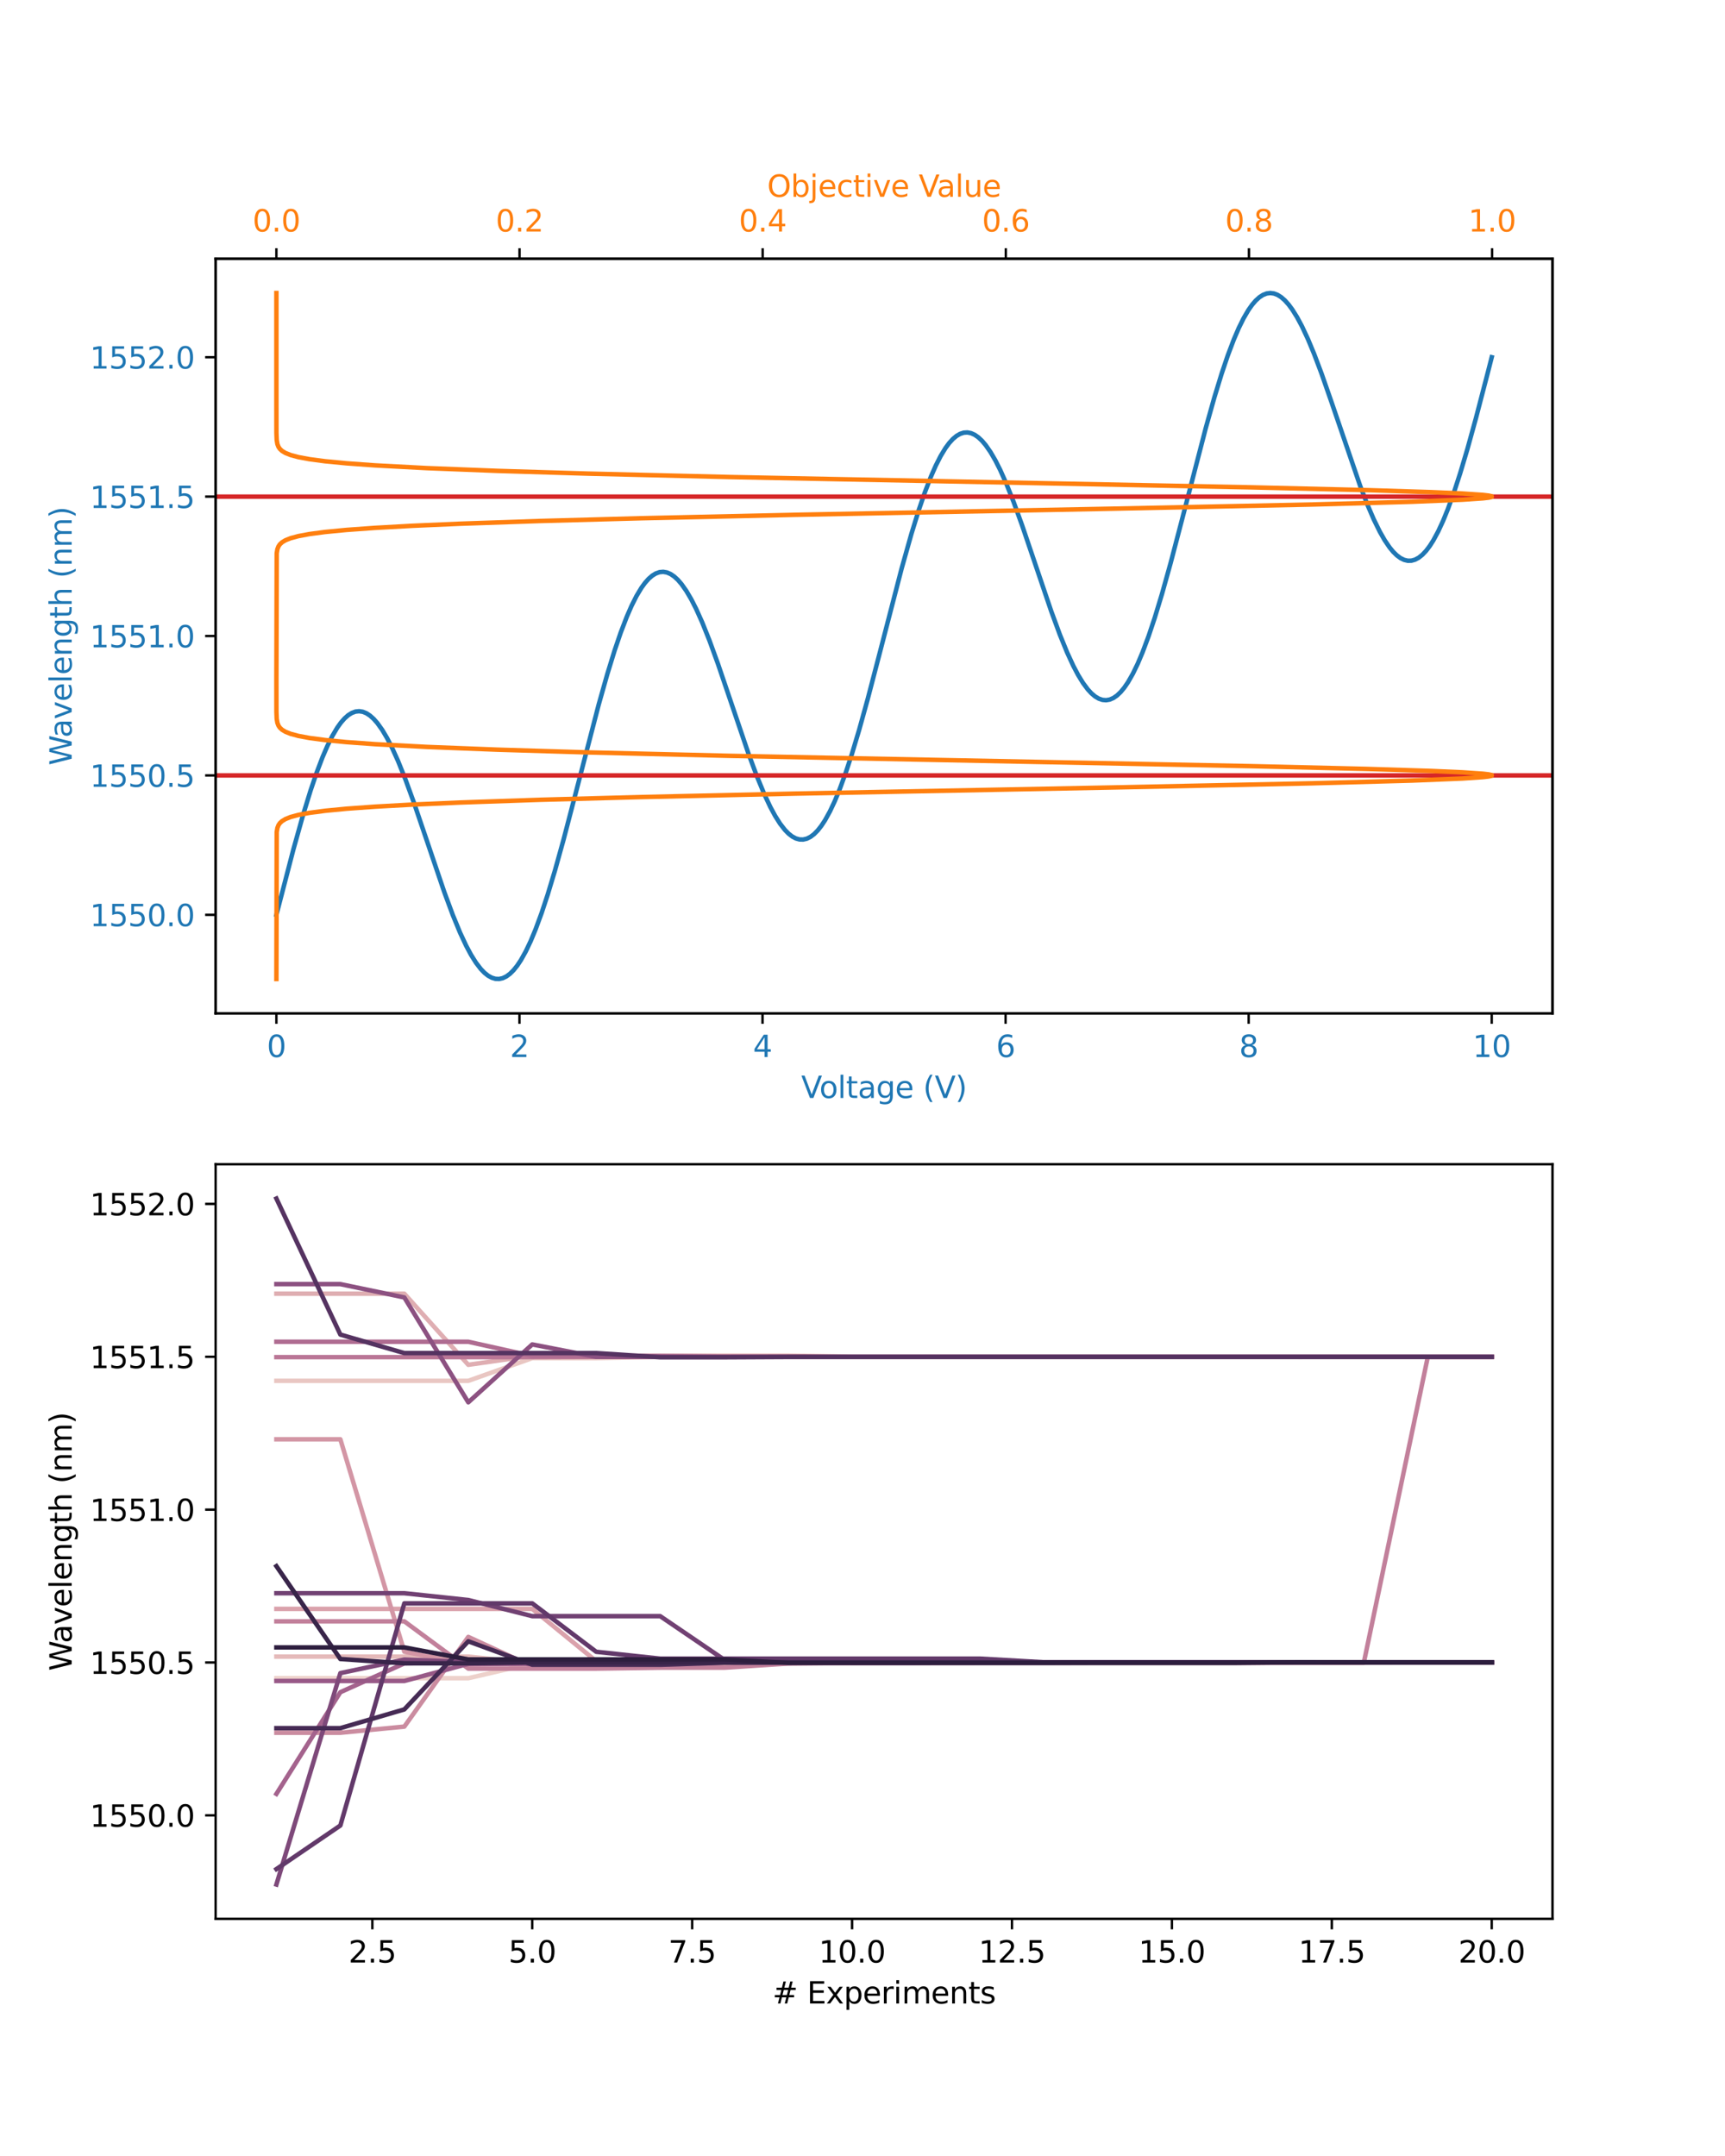 <?xml version="1.0" encoding="utf-8" standalone="no"?>
<!DOCTYPE svg PUBLIC "-//W3C//DTD SVG 1.1//EN"
  "http://www.w3.org/Graphics/SVG/1.1/DTD/svg11.dtd">
<svg xmlns:xlink="http://www.w3.org/1999/xlink" width="576pt" height="720pt" viewBox="0 0 576 720" xmlns="http://www.w3.org/2000/svg" version="1.1">
 <defs>
  <style type="text/css">*{stroke-linejoin: round; stroke-linecap: butt}</style>
 </defs>
 <g id="figure_1">
  <g id="patch_1">
   <path d="M 0 720 
L 576 720 
L 576 0 
L 0 0 
z
" style="fill: #ffffff"/>
  </g>
  <g id="axes_1">
   <g id="patch_2">
    <path d="M 72 338.4 
L 518.4 338.4 
L 518.4 86.4 
L 72 86.4 
z
" style="fill: #ffffff"/>
   </g>
   <g id="matplotlib.axis_1">
    <g id="xtick_1">
     <g id="line2d_1">
      <defs>
       <path id="m6e8fdf6765" d="M 0 0 
L 0 3.5 
" style="stroke: #000000; stroke-width: 0.8"/>
      </defs>
      <g>
       <use xlink:href="#m6e8fdf6765" x="92.291" y="338.4" style="stroke: #000000; stroke-width: 0.8"/>
      </g>
     </g>
     <g id="text_1">
      <!-- 0 -->
      <g style="fill: #1f77b4" transform="translate(89.11 352.998) scale(0.1 -0.1)">
       <defs>
        <path id="DejaVuSans-30" d="M 2034 4250 
Q 1547 4250 1301 3770 
Q 1056 3291 1056 2328 
Q 1056 1369 1301 889 
Q 1547 409 2034 409 
Q 2525 409 2770 889 
Q 3016 1369 3016 2328 
Q 3016 3291 2770 3770 
Q 2525 4250 2034 4250 
z
M 2034 4750 
Q 2819 4750 3233 4129 
Q 3647 3509 3647 2328 
Q 3647 1150 3233 529 
Q 2819 -91 2034 -91 
Q 1250 -91 836 529 
Q 422 1150 422 2328 
Q 422 3509 836 4129 
Q 1250 4750 2034 4750 
z
" transform="scale(0.016)"/>
       </defs>
       <use xlink:href="#DejaVuSans-30"/>
      </g>
     </g>
    </g>
    <g id="xtick_2">
     <g id="line2d_2">
      <g>
       <use xlink:href="#m6e8fdf6765" x="173.455" y="338.4" style="stroke: #000000; stroke-width: 0.8"/>
      </g>
     </g>
     <g id="text_2">
      <!-- 2 -->
      <g style="fill: #1f77b4" transform="translate(170.273 352.998) scale(0.1 -0.1)">
       <defs>
        <path id="DejaVuSans-32" d="M 1228 531 
L 3431 531 
L 3431 0 
L 469 0 
L 469 531 
Q 828 903 1448 1529 
Q 2069 2156 2228 2338 
Q 2531 2678 2651 2914 
Q 2772 3150 2772 3378 
Q 2772 3750 2511 3984 
Q 2250 4219 1831 4219 
Q 1534 4219 1204 4116 
Q 875 4013 500 3803 
L 500 4441 
Q 881 4594 1212 4672 
Q 1544 4750 1819 4750 
Q 2544 4750 2975 4387 
Q 3406 4025 3406 3419 
Q 3406 3131 3298 2873 
Q 3191 2616 2906 2266 
Q 2828 2175 2409 1742 
Q 1991 1309 1228 531 
z
" transform="scale(0.016)"/>
       </defs>
       <use xlink:href="#DejaVuSans-32"/>
      </g>
     </g>
    </g>
    <g id="xtick_3">
     <g id="line2d_3">
      <g>
       <use xlink:href="#m6e8fdf6765" x="254.618" y="338.4" style="stroke: #000000; stroke-width: 0.8"/>
      </g>
     </g>
     <g id="text_3">
      <!-- 4 -->
      <g style="fill: #1f77b4" transform="translate(251.437 352.998) scale(0.1 -0.1)">
       <defs>
        <path id="DejaVuSans-34" d="M 2419 4116 
L 825 1625 
L 2419 1625 
L 2419 4116 
z
M 2253 4666 
L 3047 4666 
L 3047 1625 
L 3713 1625 
L 3713 1100 
L 3047 1100 
L 3047 0 
L 2419 0 
L 2419 1100 
L 313 1100 
L 313 1709 
L 2253 4666 
z
" transform="scale(0.016)"/>
       </defs>
       <use xlink:href="#DejaVuSans-34"/>
      </g>
     </g>
    </g>
    <g id="xtick_4">
     <g id="line2d_4">
      <g>
       <use xlink:href="#m6e8fdf6765" x="335.782" y="338.4" style="stroke: #000000; stroke-width: 0.8"/>
      </g>
     </g>
     <g id="text_4">
      <!-- 6 -->
      <g style="fill: #1f77b4" transform="translate(332.601 352.998) scale(0.1 -0.1)">
       <defs>
        <path id="DejaVuSans-36" d="M 2113 2584 
Q 1688 2584 1439 2293 
Q 1191 2003 1191 1497 
Q 1191 994 1439 701 
Q 1688 409 2113 409 
Q 2538 409 2786 701 
Q 3034 994 3034 1497 
Q 3034 2003 2786 2293 
Q 2538 2584 2113 2584 
z
M 3366 4563 
L 3366 3988 
Q 3128 4100 2886 4159 
Q 2644 4219 2406 4219 
Q 1781 4219 1451 3797 
Q 1122 3375 1075 2522 
Q 1259 2794 1537 2939 
Q 1816 3084 2150 3084 
Q 2853 3084 3261 2657 
Q 3669 2231 3669 1497 
Q 3669 778 3244 343 
Q 2819 -91 2113 -91 
Q 1303 -91 875 529 
Q 447 1150 447 2328 
Q 447 3434 972 4092 
Q 1497 4750 2381 4750 
Q 2619 4750 2861 4703 
Q 3103 4656 3366 4563 
z
" transform="scale(0.016)"/>
       </defs>
       <use xlink:href="#DejaVuSans-36"/>
      </g>
     </g>
    </g>
    <g id="xtick_5">
     <g id="line2d_5">
      <g>
       <use xlink:href="#m6e8fdf6765" x="416.945" y="338.4" style="stroke: #000000; stroke-width: 0.8"/>
      </g>
     </g>
     <g id="text_5">
      <!-- 8 -->
      <g style="fill: #1f77b4" transform="translate(413.764 352.998) scale(0.1 -0.1)">
       <defs>
        <path id="DejaVuSans-38" d="M 2034 2216 
Q 1584 2216 1326 1975 
Q 1069 1734 1069 1313 
Q 1069 891 1326 650 
Q 1584 409 2034 409 
Q 2484 409 2743 651 
Q 3003 894 3003 1313 
Q 3003 1734 2745 1975 
Q 2488 2216 2034 2216 
z
M 1403 2484 
Q 997 2584 770 2862 
Q 544 3141 544 3541 
Q 544 4100 942 4425 
Q 1341 4750 2034 4750 
Q 2731 4750 3128 4425 
Q 3525 4100 3525 3541 
Q 3525 3141 3298 2862 
Q 3072 2584 2669 2484 
Q 3125 2378 3379 2068 
Q 3634 1759 3634 1313 
Q 3634 634 3220 271 
Q 2806 -91 2034 -91 
Q 1263 -91 848 271 
Q 434 634 434 1313 
Q 434 1759 690 2068 
Q 947 2378 1403 2484 
z
M 1172 3481 
Q 1172 3119 1398 2916 
Q 1625 2713 2034 2713 
Q 2441 2713 2670 2916 
Q 2900 3119 2900 3481 
Q 2900 3844 2670 4047 
Q 2441 4250 2034 4250 
Q 1625 4250 1398 4047 
Q 1172 3844 1172 3481 
z
" transform="scale(0.016)"/>
       </defs>
       <use xlink:href="#DejaVuSans-38"/>
      </g>
     </g>
    </g>
    <g id="xtick_6">
     <g id="line2d_6">
      <g>
       <use xlink:href="#m6e8fdf6765" x="498.109" y="338.4" style="stroke: #000000; stroke-width: 0.8"/>
      </g>
     </g>
     <g id="text_6">
      <!-- 10 -->
      <g style="fill: #1f77b4" transform="translate(491.747 352.998) scale(0.1 -0.1)">
       <defs>
        <path id="DejaVuSans-31" d="M 794 531 
L 1825 531 
L 1825 4091 
L 703 3866 
L 703 4441 
L 1819 4666 
L 2450 4666 
L 2450 531 
L 3481 531 
L 3481 0 
L 794 0 
L 794 531 
z
" transform="scale(0.016)"/>
       </defs>
       <use xlink:href="#DejaVuSans-31"/>
       <use xlink:href="#DejaVuSans-30" transform="translate(63.623 0)"/>
      </g>
     </g>
    </g>
    <g id="text_7">
     <!-- Voltage (V) -->
     <g style="fill: #1f77b4" transform="translate(267.533 366.677) scale(0.1 -0.1)">
      <defs>
       <path id="DejaVuSans-56" d="M 1831 0 
L 50 4666 
L 709 4666 
L 2188 738 
L 3669 4666 
L 4325 4666 
L 2547 0 
L 1831 0 
z
" transform="scale(0.016)"/>
       <path id="DejaVuSans-6f" d="M 1959 3097 
Q 1497 3097 1228 2736 
Q 959 2375 959 1747 
Q 959 1119 1226 758 
Q 1494 397 1959 397 
Q 2419 397 2687 759 
Q 2956 1122 2956 1747 
Q 2956 2369 2687 2733 
Q 2419 3097 1959 3097 
z
M 1959 3584 
Q 2709 3584 3137 3096 
Q 3566 2609 3566 1747 
Q 3566 888 3137 398 
Q 2709 -91 1959 -91 
Q 1206 -91 779 398 
Q 353 888 353 1747 
Q 353 2609 779 3096 
Q 1206 3584 1959 3584 
z
" transform="scale(0.016)"/>
       <path id="DejaVuSans-6c" d="M 603 4863 
L 1178 4863 
L 1178 0 
L 603 0 
L 603 4863 
z
" transform="scale(0.016)"/>
       <path id="DejaVuSans-74" d="M 1172 4494 
L 1172 3500 
L 2356 3500 
L 2356 3053 
L 1172 3053 
L 1172 1153 
Q 1172 725 1289 603 
Q 1406 481 1766 481 
L 2356 481 
L 2356 0 
L 1766 0 
Q 1100 0 847 248 
Q 594 497 594 1153 
L 594 3053 
L 172 3053 
L 172 3500 
L 594 3500 
L 594 4494 
L 1172 4494 
z
" transform="scale(0.016)"/>
       <path id="DejaVuSans-61" d="M 2194 1759 
Q 1497 1759 1228 1600 
Q 959 1441 959 1056 
Q 959 750 1161 570 
Q 1363 391 1709 391 
Q 2188 391 2477 730 
Q 2766 1069 2766 1631 
L 2766 1759 
L 2194 1759 
z
M 3341 1997 
L 3341 0 
L 2766 0 
L 2766 531 
Q 2569 213 2275 61 
Q 1981 -91 1556 -91 
Q 1019 -91 701 211 
Q 384 513 384 1019 
Q 384 1609 779 1909 
Q 1175 2209 1959 2209 
L 2766 2209 
L 2766 2266 
Q 2766 2663 2505 2880 
Q 2244 3097 1772 3097 
Q 1472 3097 1187 3025 
Q 903 2953 641 2809 
L 641 3341 
Q 956 3463 1253 3523 
Q 1550 3584 1831 3584 
Q 2591 3584 2966 3190 
Q 3341 2797 3341 1997 
z
" transform="scale(0.016)"/>
       <path id="DejaVuSans-67" d="M 2906 1791 
Q 2906 2416 2648 2759 
Q 2391 3103 1925 3103 
Q 1463 3103 1205 2759 
Q 947 2416 947 1791 
Q 947 1169 1205 825 
Q 1463 481 1925 481 
Q 2391 481 2648 825 
Q 2906 1169 2906 1791 
z
M 3481 434 
Q 3481 -459 3084 -895 
Q 2688 -1331 1869 -1331 
Q 1566 -1331 1297 -1286 
Q 1028 -1241 775 -1147 
L 775 -588 
Q 1028 -725 1275 -790 
Q 1522 -856 1778 -856 
Q 2344 -856 2625 -561 
Q 2906 -266 2906 331 
L 2906 616 
Q 2728 306 2450 153 
Q 2172 0 1784 0 
Q 1141 0 747 490 
Q 353 981 353 1791 
Q 353 2603 747 3093 
Q 1141 3584 1784 3584 
Q 2172 3584 2450 3431 
Q 2728 3278 2906 2969 
L 2906 3500 
L 3481 3500 
L 3481 434 
z
" transform="scale(0.016)"/>
       <path id="DejaVuSans-65" d="M 3597 1894 
L 3597 1613 
L 953 1613 
Q 991 1019 1311 708 
Q 1631 397 2203 397 
Q 2534 397 2845 478 
Q 3156 559 3463 722 
L 3463 178 
Q 3153 47 2828 -22 
Q 2503 -91 2169 -91 
Q 1331 -91 842 396 
Q 353 884 353 1716 
Q 353 2575 817 3079 
Q 1281 3584 2069 3584 
Q 2775 3584 3186 3129 
Q 3597 2675 3597 1894 
z
M 3022 2063 
Q 3016 2534 2758 2815 
Q 2500 3097 2075 3097 
Q 1594 3097 1305 2825 
Q 1016 2553 972 2059 
L 3022 2063 
z
" transform="scale(0.016)"/>
       <path id="DejaVuSans-20" transform="scale(0.016)"/>
       <path id="DejaVuSans-28" d="M 1984 4856 
Q 1566 4138 1362 3434 
Q 1159 2731 1159 2009 
Q 1159 1288 1364 580 
Q 1569 -128 1984 -844 
L 1484 -844 
Q 1016 -109 783 600 
Q 550 1309 550 2009 
Q 550 2706 781 3412 
Q 1013 4119 1484 4856 
L 1984 4856 
z
" transform="scale(0.016)"/>
       <path id="DejaVuSans-29" d="M 513 4856 
L 1013 4856 
Q 1481 4119 1714 3412 
Q 1947 2706 1947 2009 
Q 1947 1309 1714 600 
Q 1481 -109 1013 -844 
L 513 -844 
Q 928 -128 1133 580 
Q 1338 1288 1338 2009 
Q 1338 2731 1133 3434 
Q 928 4138 513 4856 
z
" transform="scale(0.016)"/>
      </defs>
      <use xlink:href="#DejaVuSans-56"/>
      <use xlink:href="#DejaVuSans-6f" transform="translate(60.658 0)"/>
      <use xlink:href="#DejaVuSans-6c" transform="translate(121.84 0)"/>
      <use xlink:href="#DejaVuSans-74" transform="translate(149.623 0)"/>
      <use xlink:href="#DejaVuSans-61" transform="translate(188.832 0)"/>
      <use xlink:href="#DejaVuSans-67" transform="translate(250.111 0)"/>
      <use xlink:href="#DejaVuSans-65" transform="translate(313.588 0)"/>
      <use xlink:href="#DejaVuSans-20" transform="translate(375.111 0)"/>
      <use xlink:href="#DejaVuSans-28" transform="translate(406.898 0)"/>
      <use xlink:href="#DejaVuSans-56" transform="translate(445.912 0)"/>
      <use xlink:href="#DejaVuSans-29" transform="translate(514.32 0)"/>
     </g>
    </g>
   </g>
   <g id="matplotlib.axis_2">
    <g id="ytick_1">
     <g id="line2d_7">
      <defs>
       <path id="md5751b11c7" d="M 0 0 
L -3.5 0 
" style="stroke: #000000; stroke-width: 0.8"/>
      </defs>
      <g>
       <use xlink:href="#md5751b11c7" x="72" y="305.505" style="stroke: #000000; stroke-width: 0.8"/>
      </g>
     </g>
     <g id="text_8">
      <!-- 1550.0 -->
      <g style="fill: #1f77b4" transform="translate(30.009 309.304) scale(0.1 -0.1)">
       <defs>
        <path id="DejaVuSans-35" d="M 691 4666 
L 3169 4666 
L 3169 4134 
L 1269 4134 
L 1269 2991 
Q 1406 3038 1543 3061 
Q 1681 3084 1819 3084 
Q 2600 3084 3056 2656 
Q 3513 2228 3513 1497 
Q 3513 744 3044 326 
Q 2575 -91 1722 -91 
Q 1428 -91 1123 -41 
Q 819 9 494 109 
L 494 744 
Q 775 591 1075 516 
Q 1375 441 1709 441 
Q 2250 441 2565 725 
Q 2881 1009 2881 1497 
Q 2881 1984 2565 2268 
Q 2250 2553 1709 2553 
Q 1456 2553 1204 2497 
Q 953 2441 691 2322 
L 691 4666 
z
" transform="scale(0.016)"/>
        <path id="DejaVuSans-2e" d="M 684 794 
L 1344 794 
L 1344 0 
L 684 0 
L 684 794 
z
" transform="scale(0.016)"/>
       </defs>
       <use xlink:href="#DejaVuSans-31"/>
       <use xlink:href="#DejaVuSans-35" transform="translate(63.623 0)"/>
       <use xlink:href="#DejaVuSans-35" transform="translate(127.246 0)"/>
       <use xlink:href="#DejaVuSans-30" transform="translate(190.869 0)"/>
       <use xlink:href="#DejaVuSans-2e" transform="translate(254.492 0)"/>
       <use xlink:href="#DejaVuSans-30" transform="translate(286.279 0)"/>
      </g>
     </g>
    </g>
    <g id="ytick_2">
     <g id="line2d_8">
      <g>
       <use xlink:href="#md5751b11c7" x="72" y="258.952" style="stroke: #000000; stroke-width: 0.8"/>
      </g>
     </g>
     <g id="text_9">
      <!-- 1550.5 -->
      <g style="fill: #1f77b4" transform="translate(30.009 262.752) scale(0.1 -0.1)">
       <use xlink:href="#DejaVuSans-31"/>
       <use xlink:href="#DejaVuSans-35" transform="translate(63.623 0)"/>
       <use xlink:href="#DejaVuSans-35" transform="translate(127.246 0)"/>
       <use xlink:href="#DejaVuSans-30" transform="translate(190.869 0)"/>
       <use xlink:href="#DejaVuSans-2e" transform="translate(254.492 0)"/>
       <use xlink:href="#DejaVuSans-35" transform="translate(286.279 0)"/>
      </g>
     </g>
    </g>
    <g id="ytick_3">
     <g id="line2d_9">
      <g>
       <use xlink:href="#md5751b11c7" x="72" y="212.4" style="stroke: #000000; stroke-width: 0.8"/>
      </g>
     </g>
     <g id="text_10">
      <!-- 1551.0 -->
      <g style="fill: #1f77b4" transform="translate(30.009 216.199) scale(0.1 -0.1)">
       <use xlink:href="#DejaVuSans-31"/>
       <use xlink:href="#DejaVuSans-35" transform="translate(63.623 0)"/>
       <use xlink:href="#DejaVuSans-35" transform="translate(127.246 0)"/>
       <use xlink:href="#DejaVuSans-31" transform="translate(190.869 0)"/>
       <use xlink:href="#DejaVuSans-2e" transform="translate(254.492 0)"/>
       <use xlink:href="#DejaVuSans-30" transform="translate(286.279 0)"/>
      </g>
     </g>
    </g>
    <g id="ytick_4">
     <g id="line2d_10">
      <g>
       <use xlink:href="#md5751b11c7" x="72" y="165.848" style="stroke: #000000; stroke-width: 0.8"/>
      </g>
     </g>
     <g id="text_11">
      <!-- 1551.5 -->
      <g style="fill: #1f77b4" transform="translate(30.009 169.647) scale(0.1 -0.1)">
       <use xlink:href="#DejaVuSans-31"/>
       <use xlink:href="#DejaVuSans-35" transform="translate(63.623 0)"/>
       <use xlink:href="#DejaVuSans-35" transform="translate(127.246 0)"/>
       <use xlink:href="#DejaVuSans-31" transform="translate(190.869 0)"/>
       <use xlink:href="#DejaVuSans-2e" transform="translate(254.492 0)"/>
       <use xlink:href="#DejaVuSans-35" transform="translate(286.279 0)"/>
      </g>
     </g>
    </g>
    <g id="ytick_5">
     <g id="line2d_11">
      <g>
       <use xlink:href="#md5751b11c7" x="72" y="119.295" style="stroke: #000000; stroke-width: 0.8"/>
      </g>
     </g>
     <g id="text_12">
      <!-- 1552.0 -->
      <g style="fill: #1f77b4" transform="translate(30.009 123.094) scale(0.1 -0.1)">
       <use xlink:href="#DejaVuSans-31"/>
       <use xlink:href="#DejaVuSans-35" transform="translate(63.623 0)"/>
       <use xlink:href="#DejaVuSans-35" transform="translate(127.246 0)"/>
       <use xlink:href="#DejaVuSans-32" transform="translate(190.869 0)"/>
       <use xlink:href="#DejaVuSans-2e" transform="translate(254.492 0)"/>
       <use xlink:href="#DejaVuSans-30" transform="translate(286.279 0)"/>
      </g>
     </g>
    </g>
    <g id="text_13">
     <!-- Wavelength (nm) -->
     <g style="fill: #1f77b4" transform="translate(23.93 255.592) rotate(-90) scale(0.1 -0.1)">
      <defs>
       <path id="DejaVuSans-57" d="M 213 4666 
L 850 4666 
L 1831 722 
L 2809 4666 
L 3519 4666 
L 4500 722 
L 5478 4666 
L 6119 4666 
L 4947 0 
L 4153 0 
L 3169 4050 
L 2175 0 
L 1381 0 
L 213 4666 
z
" transform="scale(0.016)"/>
       <path id="DejaVuSans-76" d="M 191 3500 
L 800 3500 
L 1894 563 
L 2988 3500 
L 3597 3500 
L 2284 0 
L 1503 0 
L 191 3500 
z
" transform="scale(0.016)"/>
       <path id="DejaVuSans-6e" d="M 3513 2113 
L 3513 0 
L 2938 0 
L 2938 2094 
Q 2938 2591 2744 2837 
Q 2550 3084 2163 3084 
Q 1697 3084 1428 2787 
Q 1159 2491 1159 1978 
L 1159 0 
L 581 0 
L 581 3500 
L 1159 3500 
L 1159 2956 
Q 1366 3272 1645 3428 
Q 1925 3584 2291 3584 
Q 2894 3584 3203 3211 
Q 3513 2838 3513 2113 
z
" transform="scale(0.016)"/>
       <path id="DejaVuSans-68" d="M 3513 2113 
L 3513 0 
L 2938 0 
L 2938 2094 
Q 2938 2591 2744 2837 
Q 2550 3084 2163 3084 
Q 1697 3084 1428 2787 
Q 1159 2491 1159 1978 
L 1159 0 
L 581 0 
L 581 4863 
L 1159 4863 
L 1159 2956 
Q 1366 3272 1645 3428 
Q 1925 3584 2291 3584 
Q 2894 3584 3203 3211 
Q 3513 2838 3513 2113 
z
" transform="scale(0.016)"/>
       <path id="DejaVuSans-6d" d="M 3328 2828 
Q 3544 3216 3844 3400 
Q 4144 3584 4550 3584 
Q 5097 3584 5394 3201 
Q 5691 2819 5691 2113 
L 5691 0 
L 5113 0 
L 5113 2094 
Q 5113 2597 4934 2840 
Q 4756 3084 4391 3084 
Q 3944 3084 3684 2787 
Q 3425 2491 3425 1978 
L 3425 0 
L 2847 0 
L 2847 2094 
Q 2847 2600 2669 2842 
Q 2491 3084 2119 3084 
Q 1678 3084 1418 2786 
Q 1159 2488 1159 1978 
L 1159 0 
L 581 0 
L 581 3500 
L 1159 3500 
L 1159 2956 
Q 1356 3278 1631 3431 
Q 1906 3584 2284 3584 
Q 2666 3584 2933 3390 
Q 3200 3197 3328 2828 
z
" transform="scale(0.016)"/>
      </defs>
      <use xlink:href="#DejaVuSans-57"/>
      <use xlink:href="#DejaVuSans-61" transform="translate(92.502 0)"/>
      <use xlink:href="#DejaVuSans-76" transform="translate(153.781 0)"/>
      <use xlink:href="#DejaVuSans-65" transform="translate(212.961 0)"/>
      <use xlink:href="#DejaVuSans-6c" transform="translate(274.484 0)"/>
      <use xlink:href="#DejaVuSans-65" transform="translate(302.268 0)"/>
      <use xlink:href="#DejaVuSans-6e" transform="translate(363.791 0)"/>
      <use xlink:href="#DejaVuSans-67" transform="translate(427.17 0)"/>
      <use xlink:href="#DejaVuSans-74" transform="translate(490.646 0)"/>
      <use xlink:href="#DejaVuSans-68" transform="translate(529.855 0)"/>
      <use xlink:href="#DejaVuSans-20" transform="translate(593.234 0)"/>
      <use xlink:href="#DejaVuSans-28" transform="translate(625.021 0)"/>
      <use xlink:href="#DejaVuSans-6e" transform="translate(664.035 0)"/>
      <use xlink:href="#DejaVuSans-6d" transform="translate(727.414 0)"/>
      <use xlink:href="#DejaVuSans-29" transform="translate(824.826 0)"/>
     </g>
    </g>
   </g>
   <g id="line2d_12">
    <path d="M 92.291 305.505 
L 97.978 283.624 
L 101.228 272.04 
L 103.665 264.109 
L 105.696 258.123 
L 107.727 252.788 
L 109.352 249.036 
L 110.977 245.777 
L 112.602 243.035 
L 113.821 241.33 
L 115.039 239.935 
L 116.258 238.853 
L 117.477 238.089 
L 118.695 237.642 
L 119.914 237.513 
L 121.133 237.699 
L 122.352 238.195 
L 123.57 238.997 
L 124.789 240.095 
L 126.008 241.481 
L 127.632 243.756 
L 129.257 246.492 
L 130.882 249.654 
L 132.913 254.144 
L 135.351 260.206 
L 138.194 268 
L 142.257 279.944 
L 148.35 297.895 
L 151.193 305.568 
L 153.631 311.488 
L 155.662 315.835 
L 157.287 318.868 
L 158.912 321.463 
L 160.537 323.588 
L 161.755 324.855 
L 162.974 325.831 
L 164.193 326.506 
L 165.411 326.874 
L 166.63 326.929 
L 167.849 326.668 
L 169.067 326.089 
L 170.286 325.192 
L 171.505 323.979 
L 172.723 322.454 
L 173.942 320.623 
L 175.567 317.717 
L 177.192 314.3 
L 178.817 310.401 
L 180.848 304.896 
L 182.879 298.759 
L 185.316 290.675 
L 188.16 280.456 
L 192.222 264.914 
L 199.94 235.2 
L 202.784 225.143 
L 205.221 217.243 
L 207.252 211.288 
L 209.284 205.987 
L 210.908 202.265 
L 212.533 199.037 
L 214.158 196.328 
L 215.377 194.65 
L 216.596 193.28 
L 217.814 192.225 
L 219.033 191.487 
L 220.252 191.067 
L 221.47 190.964 
L 222.689 191.176 
L 223.908 191.698 
L 225.126 192.525 
L 226.345 193.647 
L 227.564 195.056 
L 229.189 197.361 
L 230.813 200.125 
L 232.438 203.312 
L 234.469 207.83 
L 236.907 213.92 
L 239.75 221.737 
L 243.813 233.696 
L 249.906 251.628 
L 252.75 259.276 
L 255.187 265.166 
L 257.218 269.484 
L 258.843 272.491 
L 260.468 275.058 
L 262.093 277.152 
L 263.311 278.396 
L 264.53 279.346 
L 265.749 279.996 
L 266.967 280.338 
L 268.186 280.367 
L 269.405 280.079 
L 270.623 279.474 
L 271.842 278.55 
L 273.061 277.311 
L 274.279 275.761 
L 275.498 273.904 
L 277.123 270.965 
L 278.748 267.518 
L 280.373 263.589 
L 282.404 258.051 
L 284.435 251.884 
L 286.872 243.771 
L 289.716 233.527 
L 293.778 217.965 
L 301.09 189.768 
L 304.34 178.247 
L 306.777 170.379 
L 308.809 164.454 
L 310.84 159.188 
L 312.465 155.496 
L 314.089 152.3 
L 315.714 149.624 
L 316.933 147.971 
L 318.152 146.628 
L 319.37 145.599 
L 320.589 144.887 
L 321.808 144.494 
L 323.026 144.417 
L 324.245 144.655 
L 325.464 145.203 
L 326.682 146.054 
L 327.901 147.201 
L 329.12 148.634 
L 330.745 150.969 
L 332.37 153.76 
L 333.994 156.972 
L 336.026 161.518 
L 338.463 167.635 
L 341.306 175.475 
L 345.369 187.448 
L 351.056 204.217 
L 353.899 211.94 
L 356.337 217.917 
L 358.368 222.322 
L 359.993 225.407 
L 361.618 228.059 
L 363.243 230.245 
L 364.461 231.559 
L 365.68 232.584 
L 366.899 233.31 
L 368.117 233.729 
L 369.336 233.837 
L 370.555 233.628 
L 371.773 233.102 
L 372.992 232.258 
L 374.211 231.098 
L 375.429 229.625 
L 376.648 227.844 
L 378.273 225.003 
L 379.898 221.649 
L 381.523 217.809 
L 383.554 212.371 
L 385.585 206.294 
L 388.022 198.271 
L 390.866 188.104 
L 394.928 172.601 
L 402.646 142.841 
L 405.49 132.729 
L 407.927 124.767 
L 409.958 118.75 
L 411.99 113.381 
L 413.614 109.599 
L 415.239 106.308 
L 416.864 103.533 
L 418.083 101.803 
L 419.302 100.382 
L 420.52 99.274 
L 421.739 98.483 
L 422.958 98.01 
L 424.176 97.855 
L 425.395 98.014 
L 426.614 98.485 
L 427.832 99.261 
L 429.051 100.335 
L 430.27 101.697 
L 431.488 103.337 
L 433.113 105.932 
L 434.738 108.965 
L 436.769 113.312 
L 438.8 118.198 
L 441.238 124.643 
L 444.487 133.94 
L 454.237 162.436 
L 456.674 168.711 
L 458.705 173.418 
L 460.736 177.556 
L 462.361 180.402 
L 463.986 182.796 
L 465.205 184.275 
L 466.424 185.47 
L 467.642 186.371 
L 468.861 186.97 
L 470.08 187.26 
L 471.298 187.236 
L 472.517 186.895 
L 473.736 186.237 
L 474.954 185.261 
L 476.173 183.97 
L 477.392 182.368 
L 478.61 180.461 
L 480.235 177.457 
L 481.86 173.948 
L 483.485 169.961 
L 485.516 164.357 
L 487.547 158.131 
L 489.985 149.96 
L 492.828 139.664 
L 496.89 124.067 
L 498.109 119.295 
L 498.109 119.295 
" clip-path="url(#pfb0969e4d7)" style="fill: none; stroke: #1f77b4; stroke-width: 1.5; stroke-linecap: square"/>
   </g>
   <g id="line2d_13">
    <path d="M 72 258.952 
L 518.4 258.952 
" clip-path="url(#pfb0969e4d7)" style="fill: none; stroke: #d62728; stroke-width: 1.5; stroke-linecap: square"/>
   </g>
   <g id="line2d_14">
    <path d="M 72 165.848 
L 518.4 165.848 
" clip-path="url(#pfb0969e4d7)" style="fill: none; stroke: #d62728; stroke-width: 1.5; stroke-linecap: square"/>
   </g>
   <g id="patch_3">
    <path d="M 72 338.4 
L 72 86.4 
" style="fill: none; stroke: #000000; stroke-width: 0.8; stroke-linejoin: miter; stroke-linecap: square"/>
   </g>
   <g id="patch_4">
    <path d="M 518.4 338.4 
L 518.4 86.4 
" style="fill: none; stroke: #000000; stroke-width: 0.8; stroke-linejoin: miter; stroke-linecap: square"/>
   </g>
   <g id="patch_5">
    <path d="M 72 338.4 
L 518.4 338.4 
" style="fill: none; stroke: #000000; stroke-width: 0.8; stroke-linejoin: miter; stroke-linecap: square"/>
   </g>
   <g id="patch_6">
    <path d="M 72 86.4 
L 518.4 86.4 
" style="fill: none; stroke: #000000; stroke-width: 0.8; stroke-linejoin: miter; stroke-linecap: square"/>
   </g>
  </g>
  <g id="axes_2">
   <g id="patch_7">
    <path d="M 72 640.8 
L 518.4 640.8 
L 518.4 388.8 
L 72 388.8 
z
" style="fill: #ffffff"/>
   </g>
   <g id="FillBetweenPolyCollection_1"/>
   <g id="FillBetweenPolyCollection_2"/>
   <g id="FillBetweenPolyCollection_3"/>
   <g id="FillBetweenPolyCollection_4"/>
   <g id="FillBetweenPolyCollection_5"/>
   <g id="FillBetweenPolyCollection_6"/>
   <g id="FillBetweenPolyCollection_7"/>
   <g id="FillBetweenPolyCollection_8"/>
   <g id="FillBetweenPolyCollection_9"/>
   <g id="FillBetweenPolyCollection_10"/>
   <g id="FillBetweenPolyCollection_11"/>
   <g id="FillBetweenPolyCollection_12"/>
   <g id="FillBetweenPolyCollection_13"/>
   <g id="FillBetweenPolyCollection_14"/>
   <g id="FillBetweenPolyCollection_15"/>
   <g id="FillBetweenPolyCollection_16"/>
   <g id="FillBetweenPolyCollection_17"/>
   <g id="FillBetweenPolyCollection_18"/>
   <g id="FillBetweenPolyCollection_19"/>
   <g id="FillBetweenPolyCollection_20"/>
   <g id="matplotlib.axis_3">
    <g id="xtick_7">
     <g id="line2d_15">
      <g>
       <use xlink:href="#m6e8fdf6765" x="124.329" y="640.8" style="stroke: #000000; stroke-width: 0.8"/>
      </g>
     </g>
     <g id="text_14">
      <!-- 2.5 -->
      <g transform="translate(116.378 655.398) scale(0.1 -0.1)">
       <use xlink:href="#DejaVuSans-32"/>
       <use xlink:href="#DejaVuSans-2e" transform="translate(63.623 0)"/>
       <use xlink:href="#DejaVuSans-35" transform="translate(95.41 0)"/>
      </g>
     </g>
    </g>
    <g id="xtick_8">
     <g id="line2d_16">
      <g>
       <use xlink:href="#m6e8fdf6765" x="177.726" y="640.8" style="stroke: #000000; stroke-width: 0.8"/>
      </g>
     </g>
     <g id="text_15">
      <!-- 5.0 -->
      <g transform="translate(169.775 655.398) scale(0.1 -0.1)">
       <use xlink:href="#DejaVuSans-35"/>
       <use xlink:href="#DejaVuSans-2e" transform="translate(63.623 0)"/>
       <use xlink:href="#DejaVuSans-30" transform="translate(95.41 0)"/>
      </g>
     </g>
    </g>
    <g id="xtick_9">
     <g id="line2d_17">
      <g>
       <use xlink:href="#m6e8fdf6765" x="231.123" y="640.8" style="stroke: #000000; stroke-width: 0.8"/>
      </g>
     </g>
     <g id="text_16">
      <!-- 7.5 -->
      <g transform="translate(223.172 655.398) scale(0.1 -0.1)">
       <defs>
        <path id="DejaVuSans-37" d="M 525 4666 
L 3525 4666 
L 3525 4397 
L 1831 0 
L 1172 0 
L 2766 4134 
L 525 4134 
L 525 4666 
z
" transform="scale(0.016)"/>
       </defs>
       <use xlink:href="#DejaVuSans-37"/>
       <use xlink:href="#DejaVuSans-2e" transform="translate(63.623 0)"/>
       <use xlink:href="#DejaVuSans-35" transform="translate(95.41 0)"/>
      </g>
     </g>
    </g>
    <g id="xtick_10">
     <g id="line2d_18">
      <g>
       <use xlink:href="#m6e8fdf6765" x="284.521" y="640.8" style="stroke: #000000; stroke-width: 0.8"/>
      </g>
     </g>
     <g id="text_17">
      <!-- 10.0 -->
      <g transform="translate(273.388 655.398) scale(0.1 -0.1)">
       <use xlink:href="#DejaVuSans-31"/>
       <use xlink:href="#DejaVuSans-30" transform="translate(63.623 0)"/>
       <use xlink:href="#DejaVuSans-2e" transform="translate(127.246 0)"/>
       <use xlink:href="#DejaVuSans-30" transform="translate(159.033 0)"/>
      </g>
     </g>
    </g>
    <g id="xtick_11">
     <g id="line2d_19">
      <g>
       <use xlink:href="#m6e8fdf6765" x="337.918" y="640.8" style="stroke: #000000; stroke-width: 0.8"/>
      </g>
     </g>
     <g id="text_18">
      <!-- 12.5 -->
      <g transform="translate(326.785 655.398) scale(0.1 -0.1)">
       <use xlink:href="#DejaVuSans-31"/>
       <use xlink:href="#DejaVuSans-32" transform="translate(63.623 0)"/>
       <use xlink:href="#DejaVuSans-2e" transform="translate(127.246 0)"/>
       <use xlink:href="#DejaVuSans-35" transform="translate(159.033 0)"/>
      </g>
     </g>
    </g>
    <g id="xtick_12">
     <g id="line2d_20">
      <g>
       <use xlink:href="#m6e8fdf6765" x="391.315" y="640.8" style="stroke: #000000; stroke-width: 0.8"/>
      </g>
     </g>
     <g id="text_19">
      <!-- 15.0 -->
      <g transform="translate(380.182 655.398) scale(0.1 -0.1)">
       <use xlink:href="#DejaVuSans-31"/>
       <use xlink:href="#DejaVuSans-35" transform="translate(63.623 0)"/>
       <use xlink:href="#DejaVuSans-2e" transform="translate(127.246 0)"/>
       <use xlink:href="#DejaVuSans-30" transform="translate(159.033 0)"/>
      </g>
     </g>
    </g>
    <g id="xtick_13">
     <g id="line2d_21">
      <g>
       <use xlink:href="#m6e8fdf6765" x="444.712" y="640.8" style="stroke: #000000; stroke-width: 0.8"/>
      </g>
     </g>
     <g id="text_20">
      <!-- 17.5 -->
      <g transform="translate(433.579 655.398) scale(0.1 -0.1)">
       <use xlink:href="#DejaVuSans-31"/>
       <use xlink:href="#DejaVuSans-37" transform="translate(63.623 0)"/>
       <use xlink:href="#DejaVuSans-2e" transform="translate(127.246 0)"/>
       <use xlink:href="#DejaVuSans-35" transform="translate(159.033 0)"/>
      </g>
     </g>
    </g>
    <g id="xtick_14">
     <g id="line2d_22">
      <g>
       <use xlink:href="#m6e8fdf6765" x="498.109" y="640.8" style="stroke: #000000; stroke-width: 0.8"/>
      </g>
     </g>
     <g id="text_21">
      <!-- 20.0 -->
      <g transform="translate(486.976 655.398) scale(0.1 -0.1)">
       <use xlink:href="#DejaVuSans-32"/>
       <use xlink:href="#DejaVuSans-30" transform="translate(63.623 0)"/>
       <use xlink:href="#DejaVuSans-2e" transform="translate(127.246 0)"/>
       <use xlink:href="#DejaVuSans-30" transform="translate(159.033 0)"/>
      </g>
     </g>
    </g>
    <g id="text_22">
     <!-- # Experiments -->
     <g transform="translate(257.927 669.077) scale(0.1 -0.1)">
      <defs>
       <path id="DejaVuSans-23" d="M 3272 2816 
L 2363 2816 
L 2100 1772 
L 3016 1772 
L 3272 2816 
z
M 2803 4594 
L 2478 3297 
L 3391 3297 
L 3719 4594 
L 4219 4594 
L 3897 3297 
L 4872 3297 
L 4872 2816 
L 3775 2816 
L 3519 1772 
L 4513 1772 
L 4513 1294 
L 3397 1294 
L 3072 0 
L 2572 0 
L 2894 1294 
L 1978 1294 
L 1656 0 
L 1153 0 
L 1478 1294 
L 494 1294 
L 494 1772 
L 1594 1772 
L 1856 2816 
L 850 2816 
L 850 3297 
L 1978 3297 
L 2297 4594 
L 2803 4594 
z
" transform="scale(0.016)"/>
       <path id="DejaVuSans-45" d="M 628 4666 
L 3578 4666 
L 3578 4134 
L 1259 4134 
L 1259 2753 
L 3481 2753 
L 3481 2222 
L 1259 2222 
L 1259 531 
L 3634 531 
L 3634 0 
L 628 0 
L 628 4666 
z
" transform="scale(0.016)"/>
       <path id="DejaVuSans-78" d="M 3513 3500 
L 2247 1797 
L 3578 0 
L 2900 0 
L 1881 1375 
L 863 0 
L 184 0 
L 1544 1831 
L 300 3500 
L 978 3500 
L 1906 2253 
L 2834 3500 
L 3513 3500 
z
" transform="scale(0.016)"/>
       <path id="DejaVuSans-70" d="M 1159 525 
L 1159 -1331 
L 581 -1331 
L 581 3500 
L 1159 3500 
L 1159 2969 
Q 1341 3281 1617 3432 
Q 1894 3584 2278 3584 
Q 2916 3584 3314 3078 
Q 3713 2572 3713 1747 
Q 3713 922 3314 415 
Q 2916 -91 2278 -91 
Q 1894 -91 1617 61 
Q 1341 213 1159 525 
z
M 3116 1747 
Q 3116 2381 2855 2742 
Q 2594 3103 2138 3103 
Q 1681 3103 1420 2742 
Q 1159 2381 1159 1747 
Q 1159 1113 1420 752 
Q 1681 391 2138 391 
Q 2594 391 2855 752 
Q 3116 1113 3116 1747 
z
" transform="scale(0.016)"/>
       <path id="DejaVuSans-72" d="M 2631 2963 
Q 2534 3019 2420 3045 
Q 2306 3072 2169 3072 
Q 1681 3072 1420 2755 
Q 1159 2438 1159 1844 
L 1159 0 
L 581 0 
L 581 3500 
L 1159 3500 
L 1159 2956 
Q 1341 3275 1631 3429 
Q 1922 3584 2338 3584 
Q 2397 3584 2469 3576 
Q 2541 3569 2628 3553 
L 2631 2963 
z
" transform="scale(0.016)"/>
       <path id="DejaVuSans-69" d="M 603 3500 
L 1178 3500 
L 1178 0 
L 603 0 
L 603 3500 
z
M 603 4863 
L 1178 4863 
L 1178 4134 
L 603 4134 
L 603 4863 
z
" transform="scale(0.016)"/>
       <path id="DejaVuSans-73" d="M 2834 3397 
L 2834 2853 
Q 2591 2978 2328 3040 
Q 2066 3103 1784 3103 
Q 1356 3103 1142 2972 
Q 928 2841 928 2578 
Q 928 2378 1081 2264 
Q 1234 2150 1697 2047 
L 1894 2003 
Q 2506 1872 2764 1633 
Q 3022 1394 3022 966 
Q 3022 478 2636 193 
Q 2250 -91 1575 -91 
Q 1294 -91 989 -36 
Q 684 19 347 128 
L 347 722 
Q 666 556 975 473 
Q 1284 391 1588 391 
Q 1994 391 2212 530 
Q 2431 669 2431 922 
Q 2431 1156 2273 1281 
Q 2116 1406 1581 1522 
L 1381 1569 
Q 847 1681 609 1914 
Q 372 2147 372 2553 
Q 372 3047 722 3315 
Q 1072 3584 1716 3584 
Q 2034 3584 2315 3537 
Q 2597 3491 2834 3397 
z
" transform="scale(0.016)"/>
      </defs>
      <use xlink:href="#DejaVuSans-23"/>
      <use xlink:href="#DejaVuSans-20" transform="translate(83.789 0)"/>
      <use xlink:href="#DejaVuSans-45" transform="translate(115.576 0)"/>
      <use xlink:href="#DejaVuSans-78" transform="translate(178.76 0)"/>
      <use xlink:href="#DejaVuSans-70" transform="translate(237.939 0)"/>
      <use xlink:href="#DejaVuSans-65" transform="translate(301.416 0)"/>
      <use xlink:href="#DejaVuSans-72" transform="translate(362.939 0)"/>
      <use xlink:href="#DejaVuSans-69" transform="translate(404.053 0)"/>
      <use xlink:href="#DejaVuSans-6d" transform="translate(431.836 0)"/>
      <use xlink:href="#DejaVuSans-65" transform="translate(529.248 0)"/>
      <use xlink:href="#DejaVuSans-6e" transform="translate(590.771 0)"/>
      <use xlink:href="#DejaVuSans-74" transform="translate(654.15 0)"/>
      <use xlink:href="#DejaVuSans-73" transform="translate(693.359 0)"/>
     </g>
    </g>
   </g>
   <g id="matplotlib.axis_4">
    <g id="ytick_6">
     <g id="line2d_23">
      <g>
       <use xlink:href="#md5751b11c7" x="72" y="606.239" style="stroke: #000000; stroke-width: 0.8"/>
      </g>
     </g>
     <g id="text_23">
      <!-- 1550.0 -->
      <g transform="translate(30.009 610.038) scale(0.1 -0.1)">
       <use xlink:href="#DejaVuSans-31"/>
       <use xlink:href="#DejaVuSans-35" transform="translate(63.623 0)"/>
       <use xlink:href="#DejaVuSans-35" transform="translate(127.246 0)"/>
       <use xlink:href="#DejaVuSans-30" transform="translate(190.869 0)"/>
       <use xlink:href="#DejaVuSans-2e" transform="translate(254.492 0)"/>
       <use xlink:href="#DejaVuSans-30" transform="translate(286.279 0)"/>
      </g>
     </g>
    </g>
    <g id="ytick_7">
     <g id="line2d_24">
      <g>
       <use xlink:href="#md5751b11c7" x="72" y="555.193" style="stroke: #000000; stroke-width: 0.8"/>
      </g>
     </g>
     <g id="text_24">
      <!-- 1550.5 -->
      <g transform="translate(30.009 558.992) scale(0.1 -0.1)">
       <use xlink:href="#DejaVuSans-31"/>
       <use xlink:href="#DejaVuSans-35" transform="translate(63.623 0)"/>
       <use xlink:href="#DejaVuSans-35" transform="translate(127.246 0)"/>
       <use xlink:href="#DejaVuSans-30" transform="translate(190.869 0)"/>
       <use xlink:href="#DejaVuSans-2e" transform="translate(254.492 0)"/>
       <use xlink:href="#DejaVuSans-35" transform="translate(286.279 0)"/>
      </g>
     </g>
    </g>
    <g id="ytick_8">
     <g id="line2d_25">
      <g>
       <use xlink:href="#md5751b11c7" x="72" y="504.147" style="stroke: #000000; stroke-width: 0.8"/>
      </g>
     </g>
     <g id="text_25">
      <!-- 1551.0 -->
      <g transform="translate(30.009 507.946) scale(0.1 -0.1)">
       <use xlink:href="#DejaVuSans-31"/>
       <use xlink:href="#DejaVuSans-35" transform="translate(63.623 0)"/>
       <use xlink:href="#DejaVuSans-35" transform="translate(127.246 0)"/>
       <use xlink:href="#DejaVuSans-31" transform="translate(190.869 0)"/>
       <use xlink:href="#DejaVuSans-2e" transform="translate(254.492 0)"/>
       <use xlink:href="#DejaVuSans-30" transform="translate(286.279 0)"/>
      </g>
     </g>
    </g>
    <g id="ytick_9">
     <g id="line2d_26">
      <g>
       <use xlink:href="#md5751b11c7" x="72" y="453.1" style="stroke: #000000; stroke-width: 0.8"/>
      </g>
     </g>
     <g id="text_26">
      <!-- 1551.5 -->
      <g transform="translate(30.009 456.9) scale(0.1 -0.1)">
       <use xlink:href="#DejaVuSans-31"/>
       <use xlink:href="#DejaVuSans-35" transform="translate(63.623 0)"/>
       <use xlink:href="#DejaVuSans-35" transform="translate(127.246 0)"/>
       <use xlink:href="#DejaVuSans-31" transform="translate(190.869 0)"/>
       <use xlink:href="#DejaVuSans-2e" transform="translate(254.492 0)"/>
       <use xlink:href="#DejaVuSans-35" transform="translate(286.279 0)"/>
      </g>
     </g>
    </g>
    <g id="ytick_10">
     <g id="line2d_27">
      <g>
       <use xlink:href="#md5751b11c7" x="72" y="402.054" style="stroke: #000000; stroke-width: 0.8"/>
      </g>
     </g>
     <g id="text_27">
      <!-- 1552.0 -->
      <g transform="translate(30.009 405.853) scale(0.1 -0.1)">
       <use xlink:href="#DejaVuSans-31"/>
       <use xlink:href="#DejaVuSans-35" transform="translate(63.623 0)"/>
       <use xlink:href="#DejaVuSans-35" transform="translate(127.246 0)"/>
       <use xlink:href="#DejaVuSans-32" transform="translate(190.869 0)"/>
       <use xlink:href="#DejaVuSans-2e" transform="translate(254.492 0)"/>
       <use xlink:href="#DejaVuSans-30" transform="translate(286.279 0)"/>
      </g>
     </g>
    </g>
    <g id="text_28">
     <!-- Wavelength (nm) -->
     <g transform="translate(23.93 557.992) rotate(-90) scale(0.1 -0.1)">
      <use xlink:href="#DejaVuSans-57"/>
      <use xlink:href="#DejaVuSans-61" transform="translate(92.502 0)"/>
      <use xlink:href="#DejaVuSans-76" transform="translate(153.781 0)"/>
      <use xlink:href="#DejaVuSans-65" transform="translate(212.961 0)"/>
      <use xlink:href="#DejaVuSans-6c" transform="translate(274.484 0)"/>
      <use xlink:href="#DejaVuSans-65" transform="translate(302.268 0)"/>
      <use xlink:href="#DejaVuSans-6e" transform="translate(363.791 0)"/>
      <use xlink:href="#DejaVuSans-67" transform="translate(427.17 0)"/>
      <use xlink:href="#DejaVuSans-74" transform="translate(490.646 0)"/>
      <use xlink:href="#DejaVuSans-68" transform="translate(529.855 0)"/>
      <use xlink:href="#DejaVuSans-20" transform="translate(593.234 0)"/>
      <use xlink:href="#DejaVuSans-28" transform="translate(625.021 0)"/>
      <use xlink:href="#DejaVuSans-6e" transform="translate(664.035 0)"/>
      <use xlink:href="#DejaVuSans-6d" transform="translate(727.414 0)"/>
      <use xlink:href="#DejaVuSans-29" transform="translate(824.826 0)"/>
     </g>
    </g>
   </g>
   <g id="line2d_28">
    <path d="M 92.291 560.441 
L 113.65 560.441 
L 135.009 560.441 
L 156.367 560.441 
L 177.726 555.493 
L 199.085 555.493 
L 220.444 555.25 
L 241.803 555.25 
L 263.162 555.25 
L 284.521 555.25 
L 305.879 555.25 
L 327.238 555.25 
L 348.597 555.25 
L 369.956 555.25 
L 391.315 555.25 
L 412.674 555.25 
L 434.033 555.25 
L 455.391 555.25 
L 476.75 555.168 
L 498.109 555.168 
" clip-path="url(#pf1a78f93b3)" style="fill: none; stroke: #edd1cb; stroke-width: 1.5; stroke-linecap: square"/>
   </g>
   <g id="line2d_29">
    <path d="M 92.291 461.128 
L 113.65 461.128 
L 135.009 461.128 
L 156.367 461.128 
L 177.726 453.538 
L 199.085 453.538 
L 220.444 453.162 
L 241.803 453.162 
L 263.162 453.162 
L 284.521 453.162 
L 305.879 453.162 
L 327.238 453.162 
L 348.597 453.162 
L 369.956 453.162 
L 391.315 453.162 
L 412.674 453.162 
L 434.033 453.162 
L 455.391 453.162 
L 476.75 453.162 
L 498.109 453.162 
" clip-path="url(#pf1a78f93b3)" style="fill: none; stroke: #e9c6c2; stroke-width: 1.5; stroke-linecap: square"/>
   </g>
   <g id="line2d_30">
    <path d="M 92.291 553.221 
L 113.65 553.222 
L 135.009 553.222 
L 156.367 553.222 
L 177.726 555.456 
L 199.085 555.456 
L 220.444 555.456 
L 241.803 555.456 
L 263.162 555.456 
L 284.521 555.132 
L 305.879 555.16 
L 327.238 555.16 
L 348.597 555.16 
L 369.956 555.16 
L 391.315 555.16 
L 412.674 555.16 
L 434.033 555.16 
L 455.391 555.16 
L 476.75 555.16 
L 498.109 555.224 
" clip-path="url(#pf1a78f93b3)" style="fill: none; stroke: #e5baba; stroke-width: 1.5; stroke-linecap: square"/>
   </g>
   <g id="line2d_31">
    <path d="M 92.291 432.033 
L 113.65 432.033 
L 135.009 432.033 
L 156.367 455.782 
L 177.726 452.733 
L 199.085 452.733 
L 220.444 452.733 
L 241.803 452.733 
L 263.162 452.733 
L 284.521 453.03 
L 305.879 453.03 
L 327.238 453.03 
L 348.597 453.03 
L 369.956 453.03 
L 391.315 453.03 
L 412.674 453.03 
L 434.033 453.149 
L 455.391 453.066 
L 476.75 453.077 
L 498.109 453.077 
" clip-path="url(#pf1a78f93b3)" style="fill: none; stroke: #dfaeb2; stroke-width: 1.5; stroke-linecap: square"/>
   </g>
   <g id="line2d_32">
    <path d="M 92.291 537.291 
L 113.65 537.291 
L 135.009 537.291 
L 156.367 537.291 
L 177.726 537.291 
L 199.085 554.762 
L 220.444 554.762 
L 241.803 555.292 
L 263.162 555.292 
L 284.521 555.292 
L 305.879 555.108 
L 327.238 555.186 
L 348.597 555.186 
L 369.956 555.186 
L 391.315 555.186 
L 412.674 555.186 
L 434.033 555.186 
L 455.391 555.186 
L 476.75 555.186 
L 498.109 555.186 
" clip-path="url(#pf1a78f93b3)" style="fill: none; stroke: #daa2ac; stroke-width: 1.5; stroke-linecap: square"/>
   </g>
   <g id="line2d_33">
    <path d="M 92.291 480.66 
L 113.65 480.66 
L 135.009 551.594 
L 156.367 555.836 
L 177.726 555.334 
L 199.085 555.334 
L 220.444 555.334 
L 241.803 555.334 
L 263.162 555.334 
L 284.521 555.334 
L 305.879 555.334 
L 327.238 555.219 
L 348.597 555.219 
L 369.956 555.219 
L 391.315 555.219 
L 412.674 555.219 
L 434.033 555.17 
L 455.391 555.17 
L 476.75 555.17 
L 498.109 555.17 
" clip-path="url(#pf1a78f93b3)" style="fill: none; stroke: #d396a5; stroke-width: 1.5; stroke-linecap: square"/>
   </g>
   <g id="line2d_34">
    <path d="M 92.291 578.658 
L 113.65 578.658 
L 135.009 576.603 
L 156.367 546.647 
L 177.726 556.504 
L 199.085 556.504 
L 220.444 556.504 
L 241.803 555.236 
L 263.162 555.236 
L 284.521 555.236 
L 305.879 555.236 
L 327.238 555.236 
L 348.597 555.236 
L 369.956 555.236 
L 391.315 555.236 
L 412.674 555.236 
L 434.033 555.236 
L 455.391 555.236 
L 476.75 555.236 
L 498.109 555.236 
" clip-path="url(#pf1a78f93b3)" style="fill: none; stroke: #cb8ca0; stroke-width: 1.5; stroke-linecap: square"/>
   </g>
   <g id="line2d_35">
    <path d="M 92.291 541.453 
L 113.65 541.453 
L 135.009 541.453 
L 156.367 557.228 
L 177.726 557.228 
L 199.085 557.228 
L 220.444 556.933 
L 241.803 556.933 
L 263.162 555.547 
L 284.521 555.357 
L 305.879 555.289 
L 327.238 555.289 
L 348.597 555.289 
L 369.956 555.289 
L 391.315 555.289 
L 412.674 555.289 
L 434.033 555.289 
L 455.391 555.289 
L 476.75 453.191 
L 498.109 453.191 
" clip-path="url(#pf1a78f93b3)" style="fill: none; stroke: #c2809b; stroke-width: 1.5; stroke-linecap: square"/>
   </g>
   <g id="line2d_36">
    <path d="M 92.291 453.219 
L 113.65 453.219 
L 135.009 453.219 
L 156.367 453.209 
L 177.726 453.209 
L 199.085 453.137 
L 220.444 453.137 
L 241.803 453.137 
L 263.162 453.137 
L 284.521 453.137 
L 305.879 453.137 
L 327.238 453.137 
L 348.597 453.137 
L 369.956 453.137 
L 391.315 453.137 
L 412.674 453.137 
L 434.033 453.112 
L 455.391 453.112 
L 476.75 453.112 
L 498.109 453.112 
" clip-path="url(#pf1a78f93b3)" style="fill: none; stroke: #ba7696; stroke-width: 1.5; stroke-linecap: square"/>
   </g>
   <g id="line2d_37">
    <path d="M 92.291 448.083 
L 113.65 448.083 
L 135.009 448.083 
L 156.367 448.083 
L 177.726 452.831 
L 199.085 452.831 
L 220.444 452.831 
L 241.803 453.045 
L 263.162 453.045 
L 284.521 453.045 
L 305.879 453.045 
L 327.238 453.045 
L 348.597 453.045 
L 369.956 453.045 
L 391.315 453.045 
L 412.674 453.045 
L 434.033 453.045 
L 455.391 453.045 
L 476.75 453.045 
L 498.109 453.045 
" clip-path="url(#pf1a78f93b3)" style="fill: none; stroke: #af6c91; stroke-width: 1.5; stroke-linecap: square"/>
   </g>
   <g id="line2d_38">
    <path d="M 92.291 599.073 
L 113.65 565.115 
L 135.009 555.489 
L 156.367 555.156 
L 177.726 555.156 
L 199.085 555.156 
L 220.444 555.156 
L 241.803 555.156 
L 263.162 555.209 
L 284.521 555.209 
L 305.879 555.209 
L 327.238 555.209 
L 348.597 555.209 
L 369.956 555.209 
L 391.315 555.209 
L 412.674 555.209 
L 434.033 555.209 
L 455.391 555.209 
L 476.75 555.209 
L 498.109 555.209 
" clip-path="url(#pf1a78f93b3)" style="fill: none; stroke: #a4638d; stroke-width: 1.5; stroke-linecap: square"/>
   </g>
   <g id="line2d_39">
    <path d="M 92.291 561.369 
L 113.65 561.369 
L 135.009 561.369 
L 156.367 555.632 
L 177.726 555.632 
L 199.085 555.632 
L 220.444 555.632 
L 241.803 555.182 
L 263.162 555.182 
L 284.521 555.182 
L 305.879 555.182 
L 327.238 555.182 
L 348.597 555.182 
L 369.956 555.182 
L 391.315 555.182 
L 412.674 555.182 
L 434.033 555.182 
L 455.391 555.182 
L 476.75 555.182 
L 498.109 555.182 
" clip-path="url(#pf1a78f93b3)" style="fill: none; stroke: #985987; stroke-width: 1.5; stroke-linecap: square"/>
   </g>
   <g id="line2d_40">
    <path d="M 92.291 428.837 
L 113.65 428.837 
L 135.009 433.283 
L 156.367 468.303 
L 177.726 448.974 
L 199.085 453.129 
L 220.444 453.129 
L 241.803 453.129 
L 263.162 453.129 
L 284.521 453.129 
L 305.879 453.129 
L 327.238 453.094 
L 348.597 453.094 
L 369.956 453.094 
L 391.315 453.094 
L 412.674 453.094 
L 434.033 453.094 
L 455.391 453.094 
L 476.75 453.094 
L 498.109 453.094 
" clip-path="url(#pf1a78f93b3)" style="fill: none; stroke: #8c5181; stroke-width: 1.5; stroke-linecap: square"/>
   </g>
   <g id="line2d_41">
    <path d="M 92.291 629.345 
L 113.65 558.743 
L 135.009 554.224 
L 156.367 555.048 
L 177.726 555.048 
L 199.085 555.048 
L 220.444 555.048 
L 241.803 555.048 
L 263.162 555.048 
L 284.521 555.172 
L 305.879 555.172 
L 327.238 555.172 
L 348.597 555.172 
L 369.956 555.172 
L 391.315 555.172 
L 412.674 555.172 
L 434.033 555.172 
L 455.391 555.172 
L 476.75 555.172 
L 498.109 555.172 
" clip-path="url(#pf1a78f93b3)" style="fill: none; stroke: #7e497a; stroke-width: 1.5; stroke-linecap: square"/>
   </g>
   <g id="line2d_42">
    <path d="M 92.291 532.063 
L 113.65 532.063 
L 135.009 532.063 
L 156.367 534.328 
L 177.726 539.717 
L 199.085 539.717 
L 220.444 539.717 
L 241.803 554.242 
L 263.162 554.242 
L 284.521 555.251 
L 305.879 555.251 
L 327.238 555.147 
L 348.597 555.147 
L 369.956 555.147 
L 391.315 555.147 
L 412.674 555.192 
L 434.033 555.192 
L 455.391 555.192 
L 476.75 555.192 
L 498.109 555.192 
" clip-path="url(#pf1a78f93b3)" style="fill: none; stroke: #714173; stroke-width: 1.5; stroke-linecap: square"/>
   </g>
   <g id="line2d_43">
    <path d="M 92.291 624.188 
L 113.65 609.629 
L 135.009 535.445 
L 156.367 535.445 
L 177.726 535.445 
L 199.085 551.619 
L 220.444 553.908 
L 241.803 553.908 
L 263.162 553.908 
L 284.521 553.908 
L 305.879 553.908 
L 327.238 553.908 
L 348.597 555.112 
L 369.956 555.112 
L 391.315 555.112 
L 412.674 555.112 
L 434.033 555.112 
L 455.391 555.205 
L 476.75 555.205 
L 498.109 555.205 
" clip-path="url(#pf1a78f93b3)" style="fill: none; stroke: #62396a; stroke-width: 1.5; stroke-linecap: square"/>
   </g>
   <g id="line2d_44">
    <path d="M 92.291 400.255 
L 113.65 445.686 
L 135.009 451.868 
L 156.367 451.868 
L 177.726 451.868 
L 199.085 451.868 
L 220.444 453.259 
L 241.803 453.259 
L 263.162 453.154 
L 284.521 453.154 
L 305.879 453.154 
L 327.238 453.154 
L 348.597 453.154 
L 369.956 453.154 
L 391.315 453.154 
L 412.674 453.154 
L 434.033 453.154 
L 455.391 453.154 
L 476.75 453.154 
L 498.109 453.154 
" clip-path="url(#pf1a78f93b3)" style="fill: none; stroke: #553361; stroke-width: 1.5; stroke-linecap: square"/>
   </g>
   <g id="line2d_45">
    <path d="M 92.291 577.117 
L 113.65 577.117 
L 135.009 570.858 
L 156.367 548.12 
L 177.726 555.949 
L 199.085 555.949 
L 220.444 555.949 
L 241.803 555.254 
L 263.162 555.254 
L 284.521 555.254 
L 305.879 555.254 
L 327.238 555.254 
L 348.597 555.254 
L 369.956 555.194 
L 391.315 555.194 
L 412.674 555.194 
L 434.033 555.194 
L 455.391 555.194 
L 476.75 555.194 
L 498.109 555.194 
" clip-path="url(#pf1a78f93b3)" style="fill: none; stroke: #462b55; stroke-width: 1.5; stroke-linecap: square"/>
   </g>
   <g id="line2d_46">
    <path d="M 92.291 523.02 
L 113.65 554.034 
L 135.009 555.469 
L 156.367 555.469 
L 177.726 555.157 
L 199.085 555.157 
L 220.444 555.157 
L 241.803 555.157 
L 263.162 555.195 
L 284.521 555.195 
L 305.879 555.195 
L 327.238 555.195 
L 348.597 555.195 
L 369.956 555.195 
L 391.315 555.195 
L 412.674 555.195 
L 434.033 555.195 
L 455.391 555.195 
L 476.75 555.195 
L 498.109 555.195 
" clip-path="url(#pf1a78f93b3)" style="fill: none; stroke: #39254a; stroke-width: 1.5; stroke-linecap: square"/>
   </g>
   <g id="line2d_47">
    <path d="M 92.291 550.155 
L 113.65 550.155 
L 135.009 550.155 
L 156.367 554.177 
L 177.726 554.177 
L 199.085 554.177 
L 220.444 554.177 
L 241.803 554.177 
L 263.162 555.324 
L 284.521 555.324 
L 305.879 555.324 
L 327.238 555.324 
L 348.597 555.324 
L 369.956 555.324 
L 391.315 555.324 
L 412.674 555.324 
L 434.033 555.115 
L 455.391 555.178 
L 476.75 555.178 
L 498.109 555.178 
" clip-path="url(#pf1a78f93b3)" style="fill: none; stroke: #2d1e3e; stroke-width: 1.5; stroke-linecap: square"/>
   </g>
   <g id="patch_8">
    <path d="M 72 640.8 
L 72 388.8 
" style="fill: none; stroke: #000000; stroke-width: 0.8; stroke-linejoin: miter; stroke-linecap: square"/>
   </g>
   <g id="patch_9">
    <path d="M 518.4 640.8 
L 518.4 388.8 
" style="fill: none; stroke: #000000; stroke-width: 0.8; stroke-linejoin: miter; stroke-linecap: square"/>
   </g>
   <g id="patch_10">
    <path d="M 72 640.8 
L 518.4 640.8 
" style="fill: none; stroke: #000000; stroke-width: 0.8; stroke-linejoin: miter; stroke-linecap: square"/>
   </g>
   <g id="patch_11">
    <path d="M 72 388.8 
L 518.4 388.8 
" style="fill: none; stroke: #000000; stroke-width: 0.8; stroke-linejoin: miter; stroke-linecap: square"/>
   </g>
  </g>
  <g id="axes_3">
   <g id="matplotlib.axis_5">
    <g id="xtick_15">
     <g id="line2d_48">
      <defs>
       <path id="m917af5cd51" d="M 0 0 
L 0 -3.5 
" style="stroke: #000000; stroke-width: 0.8"/>
      </defs>
      <g>
       <use xlink:href="#m917af5cd51" x="92.291" y="86.4" style="stroke: #000000; stroke-width: 0.8"/>
      </g>
     </g>
     <g id="text_29">
      <!-- 0.0 -->
      <g style="fill: #ff7f0e" transform="translate(84.339 77.32) scale(0.1 -0.1)">
       <use xlink:href="#DejaVuSans-30"/>
       <use xlink:href="#DejaVuSans-2e" transform="translate(63.623 0)"/>
       <use xlink:href="#DejaVuSans-30" transform="translate(95.41 0)"/>
      </g>
     </g>
    </g>
    <g id="xtick_16">
     <g id="line2d_49">
      <g>
       <use xlink:href="#m917af5cd51" x="173.479" y="86.4" style="stroke: #000000; stroke-width: 0.8"/>
      </g>
     </g>
     <g id="text_30">
      <!-- 0.2 -->
      <g style="fill: #ff7f0e" transform="translate(165.527 77.32) scale(0.1 -0.1)">
       <use xlink:href="#DejaVuSans-30"/>
       <use xlink:href="#DejaVuSans-2e" transform="translate(63.623 0)"/>
       <use xlink:href="#DejaVuSans-32" transform="translate(95.41 0)"/>
      </g>
     </g>
    </g>
    <g id="xtick_17">
     <g id="line2d_50">
      <g>
       <use xlink:href="#m917af5cd51" x="254.667" y="86.4" style="stroke: #000000; stroke-width: 0.8"/>
      </g>
     </g>
     <g id="text_31">
      <!-- 0.4 -->
      <g style="fill: #ff7f0e" transform="translate(246.716 77.32) scale(0.1 -0.1)">
       <use xlink:href="#DejaVuSans-30"/>
       <use xlink:href="#DejaVuSans-2e" transform="translate(63.623 0)"/>
       <use xlink:href="#DejaVuSans-34" transform="translate(95.41 0)"/>
      </g>
     </g>
    </g>
    <g id="xtick_18">
     <g id="line2d_51">
      <g>
       <use xlink:href="#m917af5cd51" x="335.855" y="86.4" style="stroke: #000000; stroke-width: 0.8"/>
      </g>
     </g>
     <g id="text_32">
      <!-- 0.6 -->
      <g style="fill: #ff7f0e" transform="translate(327.904 77.32) scale(0.1 -0.1)">
       <use xlink:href="#DejaVuSans-30"/>
       <use xlink:href="#DejaVuSans-2e" transform="translate(63.623 0)"/>
       <use xlink:href="#DejaVuSans-36" transform="translate(95.41 0)"/>
      </g>
     </g>
    </g>
    <g id="xtick_19">
     <g id="line2d_52">
      <g>
       <use xlink:href="#m917af5cd51" x="417.043" y="86.4" style="stroke: #000000; stroke-width: 0.8"/>
      </g>
     </g>
     <g id="text_33">
      <!-- 0.8 -->
      <g style="fill: #ff7f0e" transform="translate(409.092 77.32) scale(0.1 -0.1)">
       <use xlink:href="#DejaVuSans-30"/>
       <use xlink:href="#DejaVuSans-2e" transform="translate(63.623 0)"/>
       <use xlink:href="#DejaVuSans-38" transform="translate(95.41 0)"/>
      </g>
     </g>
    </g>
    <g id="xtick_20">
     <g id="line2d_53">
      <g>
       <use xlink:href="#m917af5cd51" x="498.231" y="86.4" style="stroke: #000000; stroke-width: 0.8"/>
      </g>
     </g>
     <g id="text_34">
      <!-- 1.0 -->
      <g style="fill: #ff7f0e" transform="translate(490.28 77.32) scale(0.1 -0.1)">
       <use xlink:href="#DejaVuSans-31"/>
       <use xlink:href="#DejaVuSans-2e" transform="translate(63.623 0)"/>
       <use xlink:href="#DejaVuSans-30" transform="translate(95.41 0)"/>
      </g>
     </g>
    </g>
    <g id="text_35">
     <!-- Objective Value -->
     <g style="fill: #ff7f0e" transform="translate(256.17 65.722) scale(0.1 -0.1)">
      <defs>
       <path id="DejaVuSans-4f" d="M 2522 4238 
Q 1834 4238 1429 3725 
Q 1025 3213 1025 2328 
Q 1025 1447 1429 934 
Q 1834 422 2522 422 
Q 3209 422 3611 934 
Q 4013 1447 4013 2328 
Q 4013 3213 3611 3725 
Q 3209 4238 2522 4238 
z
M 2522 4750 
Q 3503 4750 4090 4092 
Q 4678 3434 4678 2328 
Q 4678 1225 4090 567 
Q 3503 -91 2522 -91 
Q 1538 -91 948 565 
Q 359 1222 359 2328 
Q 359 3434 948 4092 
Q 1538 4750 2522 4750 
z
" transform="scale(0.016)"/>
       <path id="DejaVuSans-62" d="M 3116 1747 
Q 3116 2381 2855 2742 
Q 2594 3103 2138 3103 
Q 1681 3103 1420 2742 
Q 1159 2381 1159 1747 
Q 1159 1113 1420 752 
Q 1681 391 2138 391 
Q 2594 391 2855 752 
Q 3116 1113 3116 1747 
z
M 1159 2969 
Q 1341 3281 1617 3432 
Q 1894 3584 2278 3584 
Q 2916 3584 3314 3078 
Q 3713 2572 3713 1747 
Q 3713 922 3314 415 
Q 2916 -91 2278 -91 
Q 1894 -91 1617 61 
Q 1341 213 1159 525 
L 1159 0 
L 581 0 
L 581 4863 
L 1159 4863 
L 1159 2969 
z
" transform="scale(0.016)"/>
       <path id="DejaVuSans-6a" d="M 603 3500 
L 1178 3500 
L 1178 -63 
Q 1178 -731 923 -1031 
Q 669 -1331 103 -1331 
L -116 -1331 
L -116 -844 
L 38 -844 
Q 366 -844 484 -692 
Q 603 -541 603 -63 
L 603 3500 
z
M 603 4863 
L 1178 4863 
L 1178 4134 
L 603 4134 
L 603 4863 
z
" transform="scale(0.016)"/>
       <path id="DejaVuSans-63" d="M 3122 3366 
L 3122 2828 
Q 2878 2963 2633 3030 
Q 2388 3097 2138 3097 
Q 1578 3097 1268 2742 
Q 959 2388 959 1747 
Q 959 1106 1268 751 
Q 1578 397 2138 397 
Q 2388 397 2633 464 
Q 2878 531 3122 666 
L 3122 134 
Q 2881 22 2623 -34 
Q 2366 -91 2075 -91 
Q 1284 -91 818 406 
Q 353 903 353 1747 
Q 353 2603 823 3093 
Q 1294 3584 2113 3584 
Q 2378 3584 2631 3529 
Q 2884 3475 3122 3366 
z
" transform="scale(0.016)"/>
       <path id="DejaVuSans-75" d="M 544 1381 
L 544 3500 
L 1119 3500 
L 1119 1403 
Q 1119 906 1312 657 
Q 1506 409 1894 409 
Q 2359 409 2629 706 
Q 2900 1003 2900 1516 
L 2900 3500 
L 3475 3500 
L 3475 0 
L 2900 0 
L 2900 538 
Q 2691 219 2414 64 
Q 2138 -91 1772 -91 
Q 1169 -91 856 284 
Q 544 659 544 1381 
z
M 1991 3584 
L 1991 3584 
z
" transform="scale(0.016)"/>
      </defs>
      <use xlink:href="#DejaVuSans-4f"/>
      <use xlink:href="#DejaVuSans-62" transform="translate(78.711 0)"/>
      <use xlink:href="#DejaVuSans-6a" transform="translate(142.188 0)"/>
      <use xlink:href="#DejaVuSans-65" transform="translate(169.971 0)"/>
      <use xlink:href="#DejaVuSans-63" transform="translate(231.494 0)"/>
      <use xlink:href="#DejaVuSans-74" transform="translate(286.475 0)"/>
      <use xlink:href="#DejaVuSans-69" transform="translate(325.684 0)"/>
      <use xlink:href="#DejaVuSans-76" transform="translate(353.467 0)"/>
      <use xlink:href="#DejaVuSans-65" transform="translate(412.646 0)"/>
      <use xlink:href="#DejaVuSans-20" transform="translate(474.17 0)"/>
      <use xlink:href="#DejaVuSans-56" transform="translate(505.957 0)"/>
      <use xlink:href="#DejaVuSans-61" transform="translate(566.615 0)"/>
      <use xlink:href="#DejaVuSans-6c" transform="translate(627.895 0)"/>
      <use xlink:href="#DejaVuSans-75" transform="translate(655.678 0)"/>
      <use xlink:href="#DejaVuSans-65" transform="translate(719.057 0)"/>
     </g>
    </g>
   </g>
   <g id="line2d_54">
    <path d="M 92.291 326.945 
L 92.396 277.871 
L 92.626 276.495 
L 92.981 275.578 
L 93.448 274.89 
L 94.189 274.202 
L 95.338 273.514 
L 97.076 272.826 
L 99.643 272.138 
L 103.343 271.45 
L 108.547 270.762 
L 115.683 270.074 
L 125.227 269.386 
L 137.661 268.698 
L 153.44 268.01 
L 180.287 267.093 
L 214.098 266.176 
L 265.461 265.029 
L 372.268 262.965 
L 438.069 261.589 
L 471.463 260.672 
L 488.387 259.984 
L 495.169 259.525 
L 497.127 259.296 
L 498.109 259.067 
L 498.107 258.837 
L 497.122 258.608 
L 495.16 258.379 
L 488.371 257.92 
L 477.936 257.461 
L 456.113 256.773 
L 417.681 255.856 
L 348.185 254.48 
L 243.789 252.416 
L 196.295 251.27 
L 165.978 250.352 
L 142.511 249.435 
L 125.214 248.518 
L 115.674 247.83 
L 108.539 247.142 
L 103.338 246.454 
L 99.639 245.766 
L 97.073 245.078 
L 95.336 244.39 
L 94.188 243.702 
L 93.447 243.014 
L 92.981 242.326 
L 92.626 241.409 
L 92.396 240.033 
L 92.303 237.74 
L 92.291 226.733 
L 92.396 184.767 
L 92.626 183.391 
L 92.981 182.474 
L 93.447 181.786 
L 94.188 181.098 
L 95.336 180.41 
L 97.073 179.722 
L 99.639 179.034 
L 103.338 178.346 
L 108.539 177.658 
L 115.674 176.97 
L 125.214 176.282 
L 137.645 175.594 
L 153.419 174.906 
L 180.26 173.989 
L 214.065 173.072 
L 265.422 171.925 
L 372.226 169.861 
L 438.034 168.485 
L 471.439 167.568 
L 488.371 166.88 
L 495.16 166.421 
L 497.122 166.192 
L 498.107 165.963 
L 498.109 165.733 
L 497.127 165.504 
L 495.169 165.275 
L 488.387 164.816 
L 477.957 164.357 
L 456.143 163.669 
L 417.718 162.752 
L 348.228 161.376 
L 243.827 159.312 
L 196.325 158.166 
L 166.002 157.248 
L 142.529 156.331 
L 125.227 155.414 
L 115.683 154.726 
L 108.547 154.038 
L 103.343 153.35 
L 99.643 152.662 
L 97.076 151.974 
L 95.338 151.286 
L 94.189 150.598 
L 93.448 149.91 
L 92.981 149.222 
L 92.626 148.305 
L 92.396 146.929 
L 92.303 144.636 
L 92.291 133.629 
L 92.291 97.855 
L 92.291 97.855 
" clip-path="url(#pfb0969e4d7)" style="fill: none; stroke: #ff7f0e; stroke-width: 1.5; stroke-linecap: square"/>
   </g>
   <g id="patch_12">
    <path d="M 72 338.4 
L 72 86.4 
" style="fill: none; stroke: #000000; stroke-width: 0.8; stroke-linejoin: miter; stroke-linecap: square"/>
   </g>
   <g id="patch_13">
    <path d="M 518.4 338.4 
L 518.4 86.4 
" style="fill: none; stroke: #000000; stroke-width: 0.8; stroke-linejoin: miter; stroke-linecap: square"/>
   </g>
   <g id="patch_14">
    <path d="M 72 338.4 
L 518.4 338.4 
" style="fill: none; stroke: #000000; stroke-width: 0.8; stroke-linejoin: miter; stroke-linecap: square"/>
   </g>
   <g id="patch_15">
    <path d="M 72 86.4 
L 518.4 86.4 
" style="fill: none; stroke: #000000; stroke-width: 0.8; stroke-linejoin: miter; stroke-linecap: square"/>
   </g>
  </g>
 </g>
 <defs>
  <clipPath id="pfb0969e4d7">
   <rect x="72" y="86.4" width="446.4" height="252"/>
  </clipPath>
  <clipPath id="pf1a78f93b3">
   <rect x="72" y="388.8" width="446.4" height="252"/>
  </clipPath>
 </defs>
</svg>
